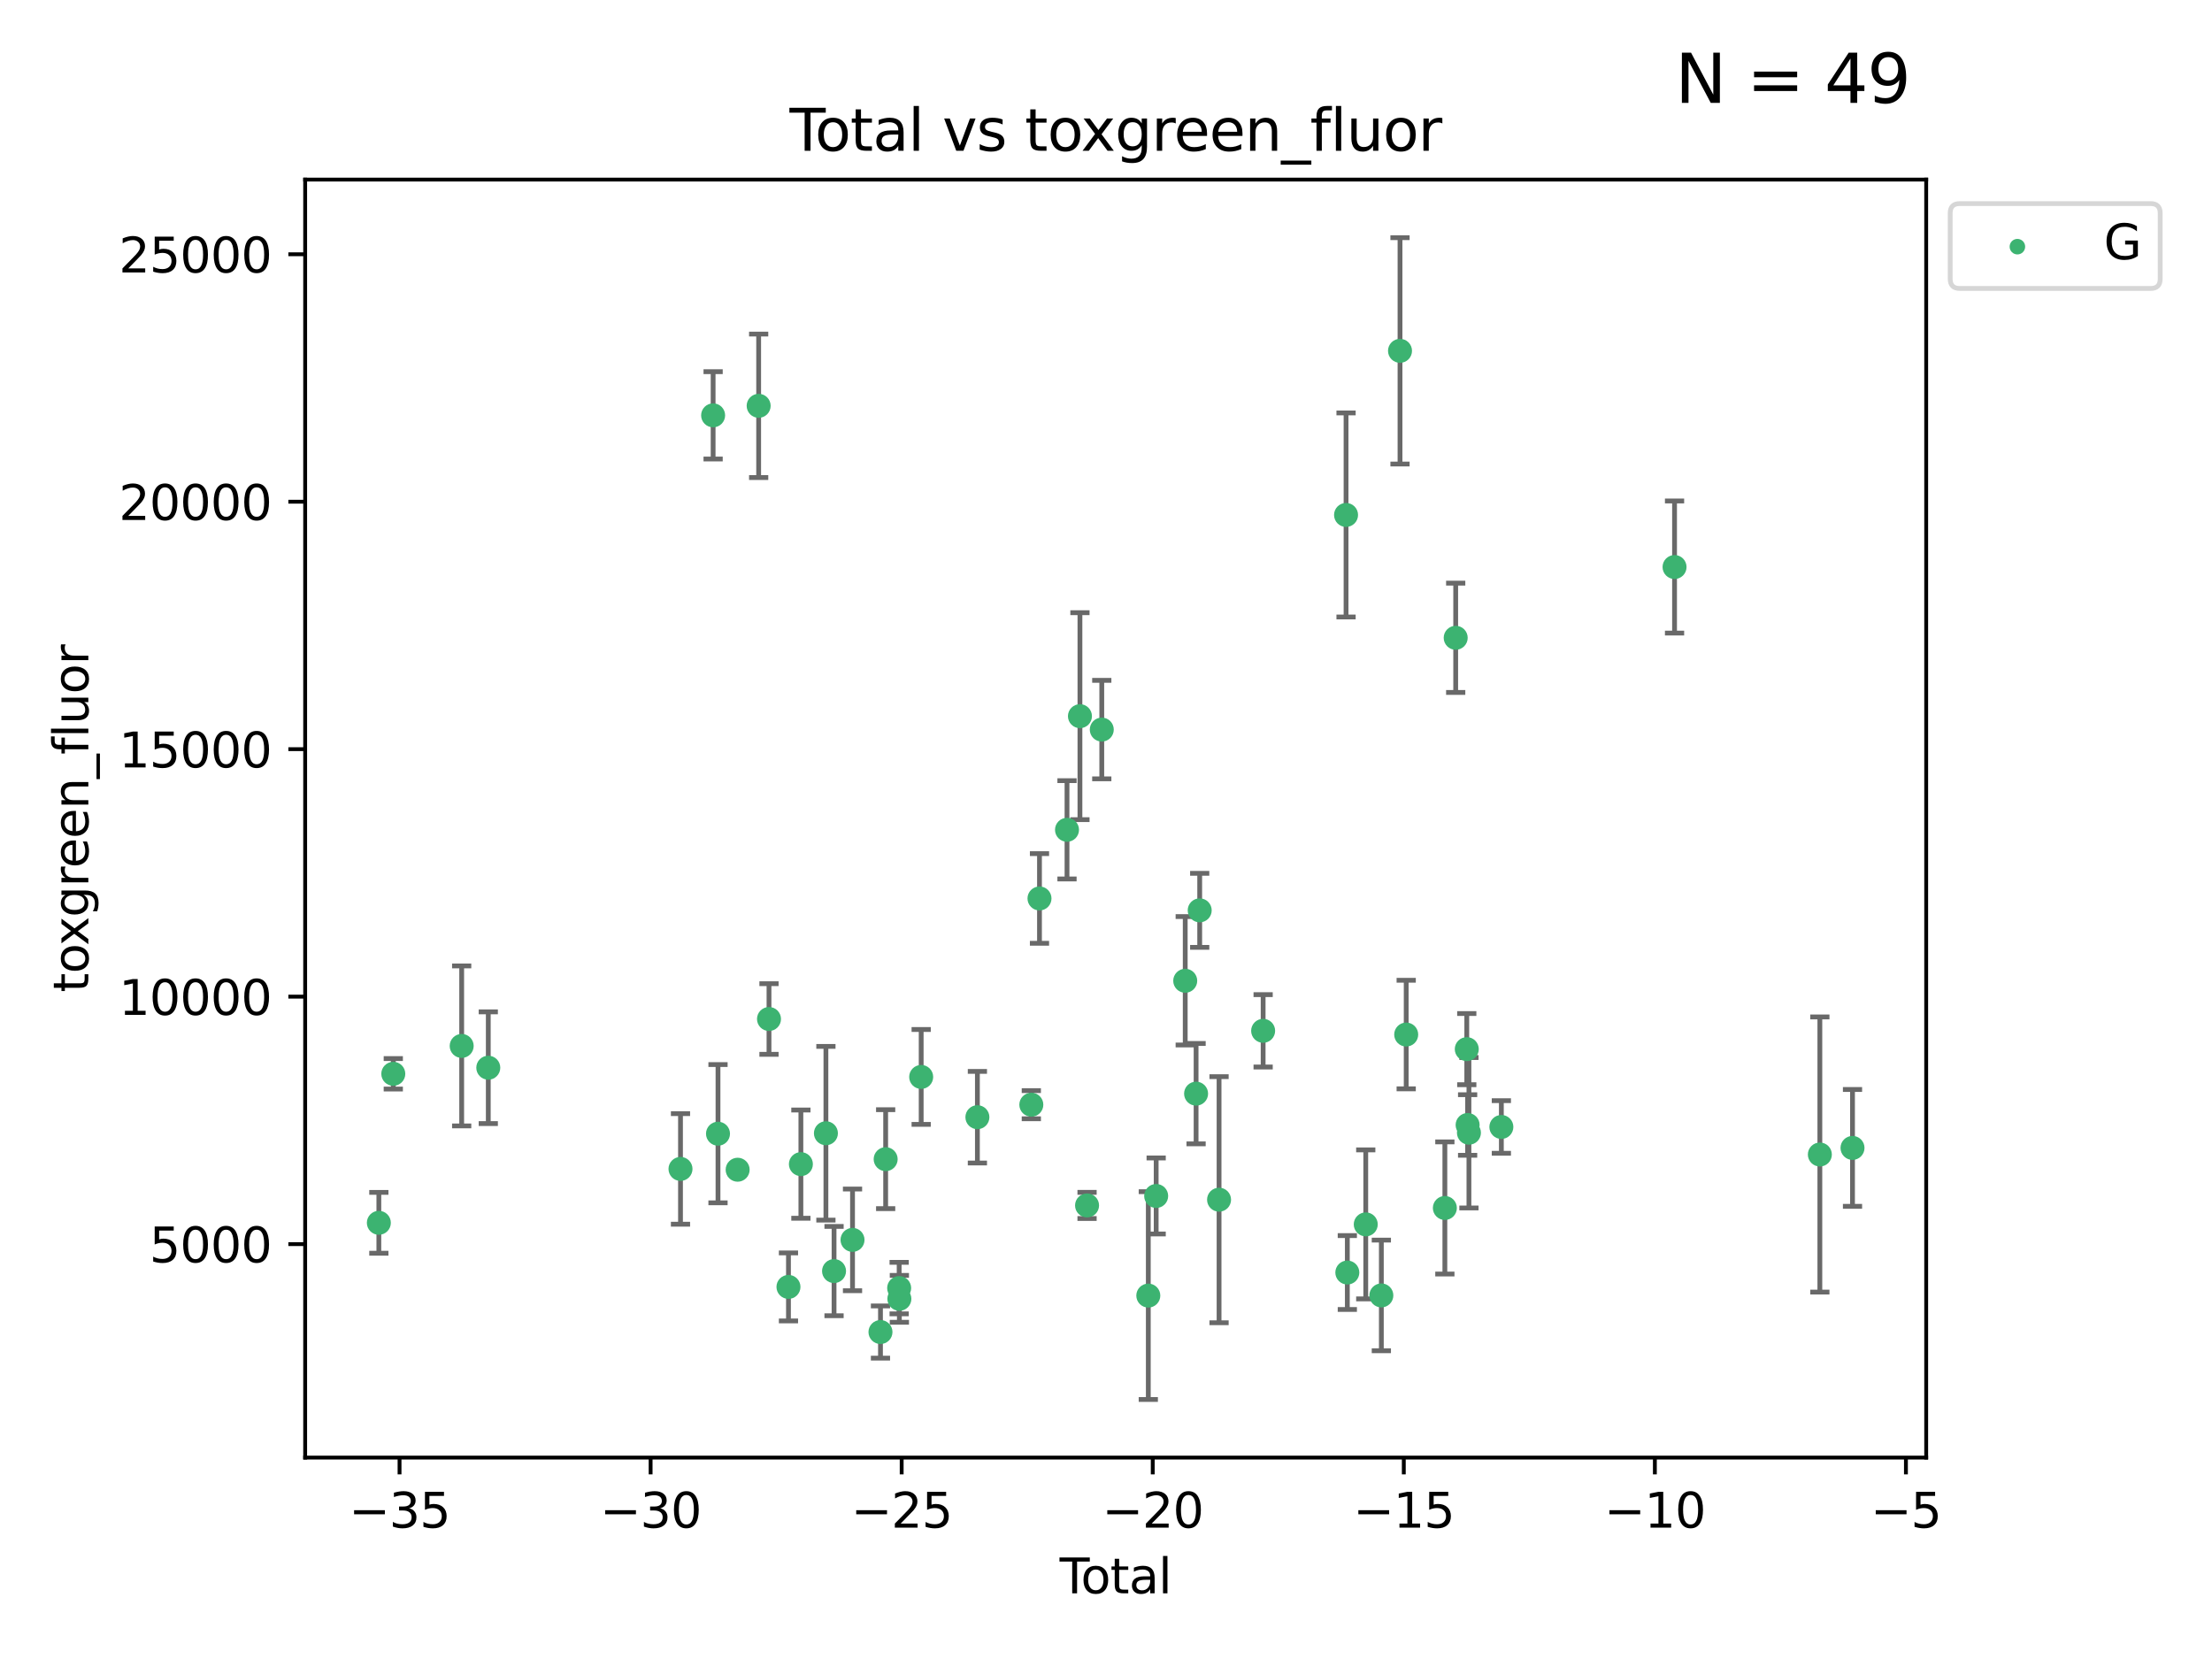 <?xml version="1.0" encoding="utf-8" standalone="no"?>
<!DOCTYPE svg PUBLIC "-//W3C//DTD SVG 1.1//EN"
  "http://www.w3.org/Graphics/SVG/1.1/DTD/svg11.dtd">
<svg xmlns:xlink="http://www.w3.org/1999/xlink" width="460.8pt" height="345.6pt" viewBox="0 0 460.8 345.6" xmlns="http://www.w3.org/2000/svg" version="1.1">
 <defs>
  <style type="text/css">*{stroke-linejoin: round; stroke-linecap: butt}</style>
 </defs>
 <g id="figure_1">
  <g id="patch_1">
   <path d="M 0 345.6 
L 460.8 345.6 
L 460.8 0 
L 0 0 
z
" style="fill: #ffffff"/>
  </g>
  <g id="axes_1">
   <g id="patch_2">
    <path d="M 63.571 303.64 
L 401.26 303.64 
L 401.26 37.411 
L 63.571 37.411 
z
" style="fill: #ffffff"/>
   </g>
   <g id="PathCollection_1">
    <defs>
     <path id="m9f8a3be3c3" d="M 0 1.118 
C 0.297 1.118 0.581 1 0.791 0.791 
C 1 0.581 1.118 0.297 1.118 0 
C 1.118 -0.297 1 -0.581 0.791 -0.791 
C 0.581 -1 0.297 -1.118 0 -1.118 
C -0.297 -1.118 -0.581 -1 -0.791 -0.791 
C -1 -0.581 -1.118 -0.297 -1.118 0 
C -1.118 0.297 -1 0.581 -0.791 0.791 
C -0.581 1 -0.297 1.118 0 1.118 
z
" style="stroke: #3cb371"/>
    </defs>
    <g clip-path="url(#pd5a076ac5e)">
     <use xlink:href="#m9f8a3be3c3" x="78.921" y="254.733" style="fill: #3cb371; stroke: #3cb371"/>
     <use xlink:href="#m9f8a3be3c3" x="81.93" y="223.696" style="fill: #3cb371; stroke: #3cb371"/>
     <use xlink:href="#m9f8a3be3c3" x="96.177" y="217.887" style="fill: #3cb371; stroke: #3cb371"/>
     <use xlink:href="#m9f8a3be3c3" x="101.719" y="222.424" style="fill: #3cb371; stroke: #3cb371"/>
     <use xlink:href="#m9f8a3be3c3" x="141.76" y="243.507" style="fill: #3cb371; stroke: #3cb371"/>
     <use xlink:href="#m9f8a3be3c3" x="148.556" y="86.524" style="fill: #3cb371; stroke: #3cb371"/>
     <use xlink:href="#m9f8a3be3c3" x="149.573" y="236.172" style="fill: #3cb371; stroke: #3cb371"/>
     <use xlink:href="#m9f8a3be3c3" x="153.665" y="243.675" style="fill: #3cb371; stroke: #3cb371"/>
     <use xlink:href="#m9f8a3be3c3" x="158.042" y="84.539" style="fill: #3cb371; stroke: #3cb371"/>
     <use xlink:href="#m9f8a3be3c3" x="160.196" y="212.277" style="fill: #3cb371; stroke: #3cb371"/>
     <use xlink:href="#m9f8a3be3c3" x="164.252" y="268.086" style="fill: #3cb371; stroke: #3cb371"/>
     <use xlink:href="#m9f8a3be3c3" x="166.84" y="242.509" style="fill: #3cb371; stroke: #3cb371"/>
     <use xlink:href="#m9f8a3be3c3" x="172.053" y="236.076" style="fill: #3cb371; stroke: #3cb371"/>
     <use xlink:href="#m9f8a3be3c3" x="173.747" y="264.787" style="fill: #3cb371; stroke: #3cb371"/>
     <use xlink:href="#m9f8a3be3c3" x="177.596" y="258.29" style="fill: #3cb371; stroke: #3cb371"/>
     <use xlink:href="#m9f8a3be3c3" x="183.419" y="277.486" style="fill: #3cb371; stroke: #3cb371"/>
     <use xlink:href="#m9f8a3be3c3" x="184.499" y="241.474" style="fill: #3cb371; stroke: #3cb371"/>
     <use xlink:href="#m9f8a3be3c3" x="187.311" y="268.329" style="fill: #3cb371; stroke: #3cb371"/>
     <use xlink:href="#m9f8a3be3c3" x="187.355" y="270.569" style="fill: #3cb371; stroke: #3cb371"/>
     <use xlink:href="#m9f8a3be3c3" x="191.898" y="224.345" style="fill: #3cb371; stroke: #3cb371"/>
     <use xlink:href="#m9f8a3be3c3" x="203.61" y="232.732" style="fill: #3cb371; stroke: #3cb371"/>
     <use xlink:href="#m9f8a3be3c3" x="214.844" y="230.131" style="fill: #3cb371; stroke: #3cb371"/>
     <use xlink:href="#m9f8a3be3c3" x="216.545" y="187.165" style="fill: #3cb371; stroke: #3cb371"/>
     <use xlink:href="#m9f8a3be3c3" x="222.277" y="172.863" style="fill: #3cb371; stroke: #3cb371"/>
     <use xlink:href="#m9f8a3be3c3" x="224.972" y="149.192" style="fill: #3cb371; stroke: #3cb371"/>
     <use xlink:href="#m9f8a3be3c3" x="226.453" y="251.112" style="fill: #3cb371; stroke: #3cb371"/>
     <use xlink:href="#m9f8a3be3c3" x="229.52" y="151.986" style="fill: #3cb371; stroke: #3cb371"/>
     <use xlink:href="#m9f8a3be3c3" x="239.213" y="269.895" style="fill: #3cb371; stroke: #3cb371"/>
     <use xlink:href="#m9f8a3be3c3" x="240.851" y="249.143" style="fill: #3cb371; stroke: #3cb371"/>
     <use xlink:href="#m9f8a3be3c3" x="246.904" y="204.313" style="fill: #3cb371; stroke: #3cb371"/>
     <use xlink:href="#m9f8a3be3c3" x="249.167" y="227.828" style="fill: #3cb371; stroke: #3cb371"/>
     <use xlink:href="#m9f8a3be3c3" x="249.92" y="189.643" style="fill: #3cb371; stroke: #3cb371"/>
     <use xlink:href="#m9f8a3be3c3" x="253.952" y="249.917" style="fill: #3cb371; stroke: #3cb371"/>
     <use xlink:href="#m9f8a3be3c3" x="263.134" y="214.737" style="fill: #3cb371; stroke: #3cb371"/>
     <use xlink:href="#m9f8a3be3c3" x="280.407" y="107.273" style="fill: #3cb371; stroke: #3cb371"/>
     <use xlink:href="#m9f8a3be3c3" x="280.673" y="265.092" style="fill: #3cb371; stroke: #3cb371"/>
     <use xlink:href="#m9f8a3be3c3" x="284.511" y="255.061" style="fill: #3cb371; stroke: #3cb371"/>
     <use xlink:href="#m9f8a3be3c3" x="287.76" y="269.859" style="fill: #3cb371; stroke: #3cb371"/>
     <use xlink:href="#m9f8a3be3c3" x="291.648" y="73.086" style="fill: #3cb371; stroke: #3cb371"/>
     <use xlink:href="#m9f8a3be3c3" x="292.937" y="215.514" style="fill: #3cb371; stroke: #3cb371"/>
     <use xlink:href="#m9f8a3be3c3" x="300.991" y="251.643" style="fill: #3cb371; stroke: #3cb371"/>
     <use xlink:href="#m9f8a3be3c3" x="303.248" y="132.865" style="fill: #3cb371; stroke: #3cb371"/>
     <use xlink:href="#m9f8a3be3c3" x="305.556" y="218.551" style="fill: #3cb371; stroke: #3cb371"/>
     <use xlink:href="#m9f8a3be3c3" x="305.733" y="234.353" style="fill: #3cb371; stroke: #3cb371"/>
     <use xlink:href="#m9f8a3be3c3" x="306.006" y="235.969" style="fill: #3cb371; stroke: #3cb371"/>
     <use xlink:href="#m9f8a3be3c3" x="312.761" y="234.766" style="fill: #3cb371; stroke: #3cb371"/>
     <use xlink:href="#m9f8a3be3c3" x="348.839" y="118.122" style="fill: #3cb371; stroke: #3cb371"/>
     <use xlink:href="#m9f8a3be3c3" x="379.109" y="240.505" style="fill: #3cb371; stroke: #3cb371"/>
     <use xlink:href="#m9f8a3be3c3" x="385.911" y="239.131" style="fill: #3cb371; stroke: #3cb371"/>
    </g>
   </g>
   <g id="matplotlib.axis_1">
    <g id="xtick_1">
     <g id="line2d_1">
      <defs>
       <path id="m8ee42d75a8" d="M 0 0 
L 0 3.5 
" style="stroke: #000000; stroke-width: 0.8"/>
      </defs>
      <g>
       <use xlink:href="#m8ee42d75a8" x="83.232" y="303.64" style="stroke: #000000; stroke-width: 0.8"/>
      </g>
     </g>
     <g id="text_1">
      <!-- −35 -->
      <g transform="translate(72.68 318.238)scale(0.1 -0.1)">
       <defs>
        <path id="DejaVuSans-2212" d="M 678 2272 
L 4684 2272 
L 4684 1741 
L 678 1741 
L 678 2272 
z
" transform="scale(0.016)"/>
        <path id="DejaVuSans-33" d="M 2597 2516 
Q 3050 2419 3304 2112 
Q 3559 1806 3559 1356 
Q 3559 666 3084 287 
Q 2609 -91 1734 -91 
Q 1441 -91 1130 -33 
Q 819 25 488 141 
L 488 750 
Q 750 597 1062 519 
Q 1375 441 1716 441 
Q 2309 441 2620 675 
Q 2931 909 2931 1356 
Q 2931 1769 2642 2001 
Q 2353 2234 1838 2234 
L 1294 2234 
L 1294 2753 
L 1863 2753 
Q 2328 2753 2575 2939 
Q 2822 3125 2822 3475 
Q 2822 3834 2567 4026 
Q 2313 4219 1838 4219 
Q 1578 4219 1281 4162 
Q 984 4106 628 3988 
L 628 4550 
Q 988 4650 1302 4700 
Q 1616 4750 1894 4750 
Q 2613 4750 3031 4423 
Q 3450 4097 3450 3541 
Q 3450 3153 3228 2886 
Q 3006 2619 2597 2516 
z
" transform="scale(0.016)"/>
        <path id="DejaVuSans-35" d="M 691 4666 
L 3169 4666 
L 3169 4134 
L 1269 4134 
L 1269 2991 
Q 1406 3038 1543 3061 
Q 1681 3084 1819 3084 
Q 2600 3084 3056 2656 
Q 3513 2228 3513 1497 
Q 3513 744 3044 326 
Q 2575 -91 1722 -91 
Q 1428 -91 1123 -41 
Q 819 9 494 109 
L 494 744 
Q 775 591 1075 516 
Q 1375 441 1709 441 
Q 2250 441 2565 725 
Q 2881 1009 2881 1497 
Q 2881 1984 2565 2268 
Q 2250 2553 1709 2553 
Q 1456 2553 1204 2497 
Q 953 2441 691 2322 
L 691 4666 
z
" transform="scale(0.016)"/>
       </defs>
       <use xlink:href="#DejaVuSans-2212"/>
       <use xlink:href="#DejaVuSans-33" x="83.789"/>
       <use xlink:href="#DejaVuSans-35" x="147.412"/>
      </g>
     </g>
    </g>
    <g id="xtick_2">
     <g id="line2d_2">
      <g>
       <use xlink:href="#m8ee42d75a8" x="135.534" y="303.64" style="stroke: #000000; stroke-width: 0.8"/>
      </g>
     </g>
     <g id="text_2">
      <!-- −30 -->
      <g transform="translate(124.981 318.238)scale(0.1 -0.1)">
       <defs>
        <path id="DejaVuSans-30" d="M 2034 4250 
Q 1547 4250 1301 3770 
Q 1056 3291 1056 2328 
Q 1056 1369 1301 889 
Q 1547 409 2034 409 
Q 2525 409 2770 889 
Q 3016 1369 3016 2328 
Q 3016 3291 2770 3770 
Q 2525 4250 2034 4250 
z
M 2034 4750 
Q 2819 4750 3233 4129 
Q 3647 3509 3647 2328 
Q 3647 1150 3233 529 
Q 2819 -91 2034 -91 
Q 1250 -91 836 529 
Q 422 1150 422 2328 
Q 422 3509 836 4129 
Q 1250 4750 2034 4750 
z
" transform="scale(0.016)"/>
       </defs>
       <use xlink:href="#DejaVuSans-2212"/>
       <use xlink:href="#DejaVuSans-33" x="83.789"/>
       <use xlink:href="#DejaVuSans-30" x="147.412"/>
      </g>
     </g>
    </g>
    <g id="xtick_3">
     <g id="line2d_3">
      <g>
       <use xlink:href="#m8ee42d75a8" x="187.835" y="303.64" style="stroke: #000000; stroke-width: 0.8"/>
      </g>
     </g>
     <g id="text_3">
      <!-- −25 -->
      <g transform="translate(177.283 318.238)scale(0.1 -0.1)">
       <defs>
        <path id="DejaVuSans-32" d="M 1228 531 
L 3431 531 
L 3431 0 
L 469 0 
L 469 531 
Q 828 903 1448 1529 
Q 2069 2156 2228 2338 
Q 2531 2678 2651 2914 
Q 2772 3150 2772 3378 
Q 2772 3750 2511 3984 
Q 2250 4219 1831 4219 
Q 1534 4219 1204 4116 
Q 875 4013 500 3803 
L 500 4441 
Q 881 4594 1212 4672 
Q 1544 4750 1819 4750 
Q 2544 4750 2975 4387 
Q 3406 4025 3406 3419 
Q 3406 3131 3298 2873 
Q 3191 2616 2906 2266 
Q 2828 2175 2409 1742 
Q 1991 1309 1228 531 
z
" transform="scale(0.016)"/>
       </defs>
       <use xlink:href="#DejaVuSans-2212"/>
       <use xlink:href="#DejaVuSans-32" x="83.789"/>
       <use xlink:href="#DejaVuSans-35" x="147.412"/>
      </g>
     </g>
    </g>
    <g id="xtick_4">
     <g id="line2d_4">
      <g>
       <use xlink:href="#m8ee42d75a8" x="240.136" y="303.64" style="stroke: #000000; stroke-width: 0.8"/>
      </g>
     </g>
     <g id="text_4">
      <!-- −20 -->
      <g transform="translate(229.584 318.238)scale(0.1 -0.1)">
       <use xlink:href="#DejaVuSans-2212"/>
       <use xlink:href="#DejaVuSans-32" x="83.789"/>
       <use xlink:href="#DejaVuSans-30" x="147.412"/>
      </g>
     </g>
    </g>
    <g id="xtick_5">
     <g id="line2d_5">
      <g>
       <use xlink:href="#m8ee42d75a8" x="292.437" y="303.64" style="stroke: #000000; stroke-width: 0.8"/>
      </g>
     </g>
     <g id="text_5">
      <!-- −15 -->
      <g transform="translate(281.885 318.238)scale(0.1 -0.1)">
       <defs>
        <path id="DejaVuSans-31" d="M 794 531 
L 1825 531 
L 1825 4091 
L 703 3866 
L 703 4441 
L 1819 4666 
L 2450 4666 
L 2450 531 
L 3481 531 
L 3481 0 
L 794 0 
L 794 531 
z
" transform="scale(0.016)"/>
       </defs>
       <use xlink:href="#DejaVuSans-2212"/>
       <use xlink:href="#DejaVuSans-31" x="83.789"/>
       <use xlink:href="#DejaVuSans-35" x="147.412"/>
      </g>
     </g>
    </g>
    <g id="xtick_6">
     <g id="line2d_6">
      <g>
       <use xlink:href="#m8ee42d75a8" x="344.739" y="303.64" style="stroke: #000000; stroke-width: 0.8"/>
      </g>
     </g>
     <g id="text_6">
      <!-- −10 -->
      <g transform="translate(334.186 318.238)scale(0.1 -0.1)">
       <use xlink:href="#DejaVuSans-2212"/>
       <use xlink:href="#DejaVuSans-31" x="83.789"/>
       <use xlink:href="#DejaVuSans-30" x="147.412"/>
      </g>
     </g>
    </g>
    <g id="xtick_7">
     <g id="line2d_7">
      <g>
       <use xlink:href="#m8ee42d75a8" x="397.04" y="303.64" style="stroke: #000000; stroke-width: 0.8"/>
      </g>
     </g>
     <g id="text_7">
      <!-- −5 -->
      <g transform="translate(389.669 318.238)scale(0.1 -0.1)">
       <use xlink:href="#DejaVuSans-2212"/>
       <use xlink:href="#DejaVuSans-35" x="83.789"/>
      </g>
     </g>
    </g>
    <g id="text_8">
     <!-- Total -->
     <g transform="translate(220.739 331.917)scale(0.1 -0.1)">
      <defs>
       <path id="DejaVuSans-54" d="M -19 4666 
L 3928 4666 
L 3928 4134 
L 2272 4134 
L 2272 0 
L 1638 0 
L 1638 4134 
L -19 4134 
L -19 4666 
z
" transform="scale(0.016)"/>
       <path id="DejaVuSans-6f" d="M 1959 3097 
Q 1497 3097 1228 2736 
Q 959 2375 959 1747 
Q 959 1119 1226 758 
Q 1494 397 1959 397 
Q 2419 397 2687 759 
Q 2956 1122 2956 1747 
Q 2956 2369 2687 2733 
Q 2419 3097 1959 3097 
z
M 1959 3584 
Q 2709 3584 3137 3096 
Q 3566 2609 3566 1747 
Q 3566 888 3137 398 
Q 2709 -91 1959 -91 
Q 1206 -91 779 398 
Q 353 888 353 1747 
Q 353 2609 779 3096 
Q 1206 3584 1959 3584 
z
" transform="scale(0.016)"/>
       <path id="DejaVuSans-74" d="M 1172 4494 
L 1172 3500 
L 2356 3500 
L 2356 3053 
L 1172 3053 
L 1172 1153 
Q 1172 725 1289 603 
Q 1406 481 1766 481 
L 2356 481 
L 2356 0 
L 1766 0 
Q 1100 0 847 248 
Q 594 497 594 1153 
L 594 3053 
L 172 3053 
L 172 3500 
L 594 3500 
L 594 4494 
L 1172 4494 
z
" transform="scale(0.016)"/>
       <path id="DejaVuSans-61" d="M 2194 1759 
Q 1497 1759 1228 1600 
Q 959 1441 959 1056 
Q 959 750 1161 570 
Q 1363 391 1709 391 
Q 2188 391 2477 730 
Q 2766 1069 2766 1631 
L 2766 1759 
L 2194 1759 
z
M 3341 1997 
L 3341 0 
L 2766 0 
L 2766 531 
Q 2569 213 2275 61 
Q 1981 -91 1556 -91 
Q 1019 -91 701 211 
Q 384 513 384 1019 
Q 384 1609 779 1909 
Q 1175 2209 1959 2209 
L 2766 2209 
L 2766 2266 
Q 2766 2663 2505 2880 
Q 2244 3097 1772 3097 
Q 1472 3097 1187 3025 
Q 903 2953 641 2809 
L 641 3341 
Q 956 3463 1253 3523 
Q 1550 3584 1831 3584 
Q 2591 3584 2966 3190 
Q 3341 2797 3341 1997 
z
" transform="scale(0.016)"/>
       <path id="DejaVuSans-6c" d="M 603 4863 
L 1178 4863 
L 1178 0 
L 603 0 
L 603 4863 
z
" transform="scale(0.016)"/>
      </defs>
      <use xlink:href="#DejaVuSans-54"/>
      <use xlink:href="#DejaVuSans-6f" x="44.084"/>
      <use xlink:href="#DejaVuSans-74" x="105.266"/>
      <use xlink:href="#DejaVuSans-61" x="144.475"/>
      <use xlink:href="#DejaVuSans-6c" x="205.754"/>
     </g>
    </g>
   </g>
   <g id="matplotlib.axis_2">
    <g id="ytick_1">
     <g id="line2d_8">
      <defs>
       <path id="m86ca6be199" d="M 0 0 
L -3.5 0 
" style="stroke: #000000; stroke-width: 0.8"/>
      </defs>
      <g>
       <use xlink:href="#m86ca6be199" x="63.571" y="259.169" style="stroke: #000000; stroke-width: 0.8"/>
      </g>
     </g>
     <g id="text_9">
      <!-- 5000 -->
      <g transform="translate(31.121 262.968)scale(0.1 -0.1)">
       <use xlink:href="#DejaVuSans-35"/>
       <use xlink:href="#DejaVuSans-30" x="63.623"/>
       <use xlink:href="#DejaVuSans-30" x="127.246"/>
       <use xlink:href="#DejaVuSans-30" x="190.869"/>
      </g>
     </g>
    </g>
    <g id="ytick_2">
     <g id="line2d_9">
      <g>
       <use xlink:href="#m86ca6be199" x="63.571" y="207.618" style="stroke: #000000; stroke-width: 0.8"/>
      </g>
     </g>
     <g id="text_10">
      <!-- 10000 -->
      <g transform="translate(24.759 211.417)scale(0.1 -0.1)">
       <use xlink:href="#DejaVuSans-31"/>
       <use xlink:href="#DejaVuSans-30" x="63.623"/>
       <use xlink:href="#DejaVuSans-30" x="127.246"/>
       <use xlink:href="#DejaVuSans-30" x="190.869"/>
       <use xlink:href="#DejaVuSans-30" x="254.492"/>
      </g>
     </g>
    </g>
    <g id="ytick_3">
     <g id="line2d_10">
      <g>
       <use xlink:href="#m86ca6be199" x="63.571" y="156.067" style="stroke: #000000; stroke-width: 0.8"/>
      </g>
     </g>
     <g id="text_11">
      <!-- 15000 -->
      <g transform="translate(24.759 159.866)scale(0.1 -0.1)">
       <use xlink:href="#DejaVuSans-31"/>
       <use xlink:href="#DejaVuSans-35" x="63.623"/>
       <use xlink:href="#DejaVuSans-30" x="127.246"/>
       <use xlink:href="#DejaVuSans-30" x="190.869"/>
       <use xlink:href="#DejaVuSans-30" x="254.492"/>
      </g>
     </g>
    </g>
    <g id="ytick_4">
     <g id="line2d_11">
      <g>
       <use xlink:href="#m86ca6be199" x="63.571" y="104.516" style="stroke: #000000; stroke-width: 0.8"/>
      </g>
     </g>
     <g id="text_12">
      <!-- 20000 -->
      <g transform="translate(24.759 108.315)scale(0.1 -0.1)">
       <use xlink:href="#DejaVuSans-32"/>
       <use xlink:href="#DejaVuSans-30" x="63.623"/>
       <use xlink:href="#DejaVuSans-30" x="127.246"/>
       <use xlink:href="#DejaVuSans-30" x="190.869"/>
       <use xlink:href="#DejaVuSans-30" x="254.492"/>
      </g>
     </g>
    </g>
    <g id="ytick_5">
     <g id="line2d_12">
      <g>
       <use xlink:href="#m86ca6be199" x="63.571" y="52.965" style="stroke: #000000; stroke-width: 0.8"/>
      </g>
     </g>
     <g id="text_13">
      <!-- 25000 -->
      <g transform="translate(24.759 56.764)scale(0.1 -0.1)">
       <use xlink:href="#DejaVuSans-32"/>
       <use xlink:href="#DejaVuSans-35" x="63.623"/>
       <use xlink:href="#DejaVuSans-30" x="127.246"/>
       <use xlink:href="#DejaVuSans-30" x="190.869"/>
       <use xlink:href="#DejaVuSans-30" x="254.492"/>
      </g>
     </g>
    </g>
    <g id="text_14">
     <!-- toxgreen_fluor -->
     <g transform="translate(18.401 206.72)rotate(-90)scale(0.1 -0.1)">
      <defs>
       <path id="DejaVuSans-78" d="M 3513 3500 
L 2247 1797 
L 3578 0 
L 2900 0 
L 1881 1375 
L 863 0 
L 184 0 
L 1544 1831 
L 300 3500 
L 978 3500 
L 1906 2253 
L 2834 3500 
L 3513 3500 
z
" transform="scale(0.016)"/>
       <path id="DejaVuSans-67" d="M 2906 1791 
Q 2906 2416 2648 2759 
Q 2391 3103 1925 3103 
Q 1463 3103 1205 2759 
Q 947 2416 947 1791 
Q 947 1169 1205 825 
Q 1463 481 1925 481 
Q 2391 481 2648 825 
Q 2906 1169 2906 1791 
z
M 3481 434 
Q 3481 -459 3084 -895 
Q 2688 -1331 1869 -1331 
Q 1566 -1331 1297 -1286 
Q 1028 -1241 775 -1147 
L 775 -588 
Q 1028 -725 1275 -790 
Q 1522 -856 1778 -856 
Q 2344 -856 2625 -561 
Q 2906 -266 2906 331 
L 2906 616 
Q 2728 306 2450 153 
Q 2172 0 1784 0 
Q 1141 0 747 490 
Q 353 981 353 1791 
Q 353 2603 747 3093 
Q 1141 3584 1784 3584 
Q 2172 3584 2450 3431 
Q 2728 3278 2906 2969 
L 2906 3500 
L 3481 3500 
L 3481 434 
z
" transform="scale(0.016)"/>
       <path id="DejaVuSans-72" d="M 2631 2963 
Q 2534 3019 2420 3045 
Q 2306 3072 2169 3072 
Q 1681 3072 1420 2755 
Q 1159 2438 1159 1844 
L 1159 0 
L 581 0 
L 581 3500 
L 1159 3500 
L 1159 2956 
Q 1341 3275 1631 3429 
Q 1922 3584 2338 3584 
Q 2397 3584 2469 3576 
Q 2541 3569 2628 3553 
L 2631 2963 
z
" transform="scale(0.016)"/>
       <path id="DejaVuSans-65" d="M 3597 1894 
L 3597 1613 
L 953 1613 
Q 991 1019 1311 708 
Q 1631 397 2203 397 
Q 2534 397 2845 478 
Q 3156 559 3463 722 
L 3463 178 
Q 3153 47 2828 -22 
Q 2503 -91 2169 -91 
Q 1331 -91 842 396 
Q 353 884 353 1716 
Q 353 2575 817 3079 
Q 1281 3584 2069 3584 
Q 2775 3584 3186 3129 
Q 3597 2675 3597 1894 
z
M 3022 2063 
Q 3016 2534 2758 2815 
Q 2500 3097 2075 3097 
Q 1594 3097 1305 2825 
Q 1016 2553 972 2059 
L 3022 2063 
z
" transform="scale(0.016)"/>
       <path id="DejaVuSans-6e" d="M 3513 2113 
L 3513 0 
L 2938 0 
L 2938 2094 
Q 2938 2591 2744 2837 
Q 2550 3084 2163 3084 
Q 1697 3084 1428 2787 
Q 1159 2491 1159 1978 
L 1159 0 
L 581 0 
L 581 3500 
L 1159 3500 
L 1159 2956 
Q 1366 3272 1645 3428 
Q 1925 3584 2291 3584 
Q 2894 3584 3203 3211 
Q 3513 2838 3513 2113 
z
" transform="scale(0.016)"/>
       <path id="DejaVuSans-5f" d="M 3263 -1063 
L 3263 -1509 
L -63 -1509 
L -63 -1063 
L 3263 -1063 
z
" transform="scale(0.016)"/>
       <path id="DejaVuSans-66" d="M 2375 4863 
L 2375 4384 
L 1825 4384 
Q 1516 4384 1395 4259 
Q 1275 4134 1275 3809 
L 1275 3500 
L 2222 3500 
L 2222 3053 
L 1275 3053 
L 1275 0 
L 697 0 
L 697 3053 
L 147 3053 
L 147 3500 
L 697 3500 
L 697 3744 
Q 697 4328 969 4595 
Q 1241 4863 1831 4863 
L 2375 4863 
z
" transform="scale(0.016)"/>
       <path id="DejaVuSans-75" d="M 544 1381 
L 544 3500 
L 1119 3500 
L 1119 1403 
Q 1119 906 1312 657 
Q 1506 409 1894 409 
Q 2359 409 2629 706 
Q 2900 1003 2900 1516 
L 2900 3500 
L 3475 3500 
L 3475 0 
L 2900 0 
L 2900 538 
Q 2691 219 2414 64 
Q 2138 -91 1772 -91 
Q 1169 -91 856 284 
Q 544 659 544 1381 
z
M 1991 3584 
L 1991 3584 
z
" transform="scale(0.016)"/>
      </defs>
      <use xlink:href="#DejaVuSans-74"/>
      <use xlink:href="#DejaVuSans-6f" x="39.209"/>
      <use xlink:href="#DejaVuSans-78" x="97.266"/>
      <use xlink:href="#DejaVuSans-67" x="156.445"/>
      <use xlink:href="#DejaVuSans-72" x="219.922"/>
      <use xlink:href="#DejaVuSans-65" x="258.785"/>
      <use xlink:href="#DejaVuSans-65" x="320.309"/>
      <use xlink:href="#DejaVuSans-6e" x="381.832"/>
      <use xlink:href="#DejaVuSans-5f" x="445.211"/>
      <use xlink:href="#DejaVuSans-66" x="495.211"/>
      <use xlink:href="#DejaVuSans-6c" x="530.416"/>
      <use xlink:href="#DejaVuSans-75" x="558.199"/>
      <use xlink:href="#DejaVuSans-6f" x="621.578"/>
      <use xlink:href="#DejaVuSans-72" x="682.76"/>
     </g>
    </g>
   </g>
   <g id="LineCollection_1">
    <path d="M 78.921 261.072 
L 78.921 248.394 
" clip-path="url(#pd5a076ac5e)" style="fill: none; stroke: #696969"/>
    <path d="M 81.93 226.871 
L 81.93 220.52 
" clip-path="url(#pd5a076ac5e)" style="fill: none; stroke: #696969"/>
    <path d="M 96.177 234.549 
L 96.177 201.225 
" clip-path="url(#pd5a076ac5e)" style="fill: none; stroke: #696969"/>
    <path d="M 101.719 234.061 
L 101.719 210.788 
" clip-path="url(#pd5a076ac5e)" style="fill: none; stroke: #696969"/>
    <path d="M 141.76 255.023 
L 141.76 231.991 
" clip-path="url(#pd5a076ac5e)" style="fill: none; stroke: #696969"/>
    <path d="M 148.556 95.62 
L 148.556 77.428 
" clip-path="url(#pd5a076ac5e)" style="fill: none; stroke: #696969"/>
    <path d="M 149.573 250.573 
L 149.573 221.771 
" clip-path="url(#pd5a076ac5e)" style="fill: none; stroke: #696969"/>
    <path d="M 153.665 244.551 
L 153.665 242.799 
" clip-path="url(#pd5a076ac5e)" style="fill: none; stroke: #696969"/>
    <path d="M 158.042 99.483 
L 158.042 69.595 
" clip-path="url(#pd5a076ac5e)" style="fill: none; stroke: #696969"/>
    <path d="M 160.196 219.636 
L 160.196 204.917 
" clip-path="url(#pd5a076ac5e)" style="fill: none; stroke: #696969"/>
    <path d="M 164.252 275.172 
L 164.252 260.999 
" clip-path="url(#pd5a076ac5e)" style="fill: none; stroke: #696969"/>
    <path d="M 166.84 253.783 
L 166.84 231.235 
" clip-path="url(#pd5a076ac5e)" style="fill: none; stroke: #696969"/>
    <path d="M 172.053 254.174 
L 172.053 217.979 
" clip-path="url(#pd5a076ac5e)" style="fill: none; stroke: #696969"/>
    <path d="M 173.747 274.089 
L 173.747 255.485 
" clip-path="url(#pd5a076ac5e)" style="fill: none; stroke: #696969"/>
    <path d="M 177.596 268.883 
L 177.596 247.697 
" clip-path="url(#pd5a076ac5e)" style="fill: none; stroke: #696969"/>
    <path d="M 183.419 282.923 
L 183.419 272.048 
" clip-path="url(#pd5a076ac5e)" style="fill: none; stroke: #696969"/>
    <path d="M 184.499 251.782 
L 184.499 231.166 
" clip-path="url(#pd5a076ac5e)" style="fill: none; stroke: #696969"/>
    <path d="M 187.311 273.693 
L 187.311 262.966 
" clip-path="url(#pd5a076ac5e)" style="fill: none; stroke: #696969"/>
    <path d="M 187.355 275.452 
L 187.355 265.685 
" clip-path="url(#pd5a076ac5e)" style="fill: none; stroke: #696969"/>
    <path d="M 191.898 234.228 
L 191.898 214.461 
" clip-path="url(#pd5a076ac5e)" style="fill: none; stroke: #696969"/>
    <path d="M 203.61 242.275 
L 203.61 223.189 
" clip-path="url(#pd5a076ac5e)" style="fill: none; stroke: #696969"/>
    <path d="M 214.844 233.064 
L 214.844 227.199 
" clip-path="url(#pd5a076ac5e)" style="fill: none; stroke: #696969"/>
    <path d="M 216.545 196.506 
L 216.545 177.823 
" clip-path="url(#pd5a076ac5e)" style="fill: none; stroke: #696969"/>
    <path d="M 222.277 183.103 
L 222.277 162.624 
" clip-path="url(#pd5a076ac5e)" style="fill: none; stroke: #696969"/>
    <path d="M 224.972 170.75 
L 224.972 127.634 
" clip-path="url(#pd5a076ac5e)" style="fill: none; stroke: #696969"/>
    <path d="M 226.453 253.836 
L 226.453 248.388 
" clip-path="url(#pd5a076ac5e)" style="fill: none; stroke: #696969"/>
    <path d="M 229.52 162.243 
L 229.52 141.729 
" clip-path="url(#pd5a076ac5e)" style="fill: none; stroke: #696969"/>
    <path d="M 239.213 291.539 
L 239.213 248.251 
" clip-path="url(#pd5a076ac5e)" style="fill: none; stroke: #696969"/>
    <path d="M 240.851 257.06 
L 240.851 241.227 
" clip-path="url(#pd5a076ac5e)" style="fill: none; stroke: #696969"/>
    <path d="M 246.904 217.692 
L 246.904 190.934 
" clip-path="url(#pd5a076ac5e)" style="fill: none; stroke: #696969"/>
    <path d="M 249.167 238.28 
L 249.167 217.376 
" clip-path="url(#pd5a076ac5e)" style="fill: none; stroke: #696969"/>
    <path d="M 249.92 197.354 
L 249.92 181.932 
" clip-path="url(#pd5a076ac5e)" style="fill: none; stroke: #696969"/>
    <path d="M 253.952 275.55 
L 253.952 224.285 
" clip-path="url(#pd5a076ac5e)" style="fill: none; stroke: #696969"/>
    <path d="M 263.134 222.276 
L 263.134 207.199 
" clip-path="url(#pd5a076ac5e)" style="fill: none; stroke: #696969"/>
    <path d="M 280.407 128.527 
L 280.407 86.02 
" clip-path="url(#pd5a076ac5e)" style="fill: none; stroke: #696969"/>
    <path d="M 280.673 272.788 
L 280.673 257.397 
" clip-path="url(#pd5a076ac5e)" style="fill: none; stroke: #696969"/>
    <path d="M 284.511 270.58 
L 284.511 239.542 
" clip-path="url(#pd5a076ac5e)" style="fill: none; stroke: #696969"/>
    <path d="M 287.76 281.381 
L 287.76 258.336 
" clip-path="url(#pd5a076ac5e)" style="fill: none; stroke: #696969"/>
    <path d="M 291.648 96.66 
L 291.648 49.513 
" clip-path="url(#pd5a076ac5e)" style="fill: none; stroke: #696969"/>
    <path d="M 292.937 226.825 
L 292.937 204.204 
" clip-path="url(#pd5a076ac5e)" style="fill: none; stroke: #696969"/>
    <path d="M 300.991 265.405 
L 300.991 237.88 
" clip-path="url(#pd5a076ac5e)" style="fill: none; stroke: #696969"/>
    <path d="M 303.248 144.25 
L 303.248 121.48 
" clip-path="url(#pd5a076ac5e)" style="fill: none; stroke: #696969"/>
    <path d="M 305.556 225.963 
L 305.556 211.139 
" clip-path="url(#pd5a076ac5e)" style="fill: none; stroke: #696969"/>
    <path d="M 305.733 240.663 
L 305.733 228.043 
" clip-path="url(#pd5a076ac5e)" style="fill: none; stroke: #696969"/>
    <path d="M 306.006 251.641 
L 306.006 220.298 
" clip-path="url(#pd5a076ac5e)" style="fill: none; stroke: #696969"/>
    <path d="M 312.761 240.246 
L 312.761 229.286 
" clip-path="url(#pd5a076ac5e)" style="fill: none; stroke: #696969"/>
    <path d="M 348.839 131.881 
L 348.839 104.363 
" clip-path="url(#pd5a076ac5e)" style="fill: none; stroke: #696969"/>
    <path d="M 379.109 269.163 
L 379.109 211.846 
" clip-path="url(#pd5a076ac5e)" style="fill: none; stroke: #696969"/>
    <path d="M 385.911 251.304 
L 385.911 226.958 
" clip-path="url(#pd5a076ac5e)" style="fill: none; stroke: #696969"/>
   </g>
   <g id="line2d_13">
    <defs>
     <path id="me5a7914d18" d="M 2 0 
L -2 -0 
" style="stroke: #696969"/>
    </defs>
    <g clip-path="url(#pd5a076ac5e)">
     <use xlink:href="#me5a7914d18" x="78.921" y="261.072" style="fill: #696969; stroke: #696969"/>
     <use xlink:href="#me5a7914d18" x="81.93" y="226.871" style="fill: #696969; stroke: #696969"/>
     <use xlink:href="#me5a7914d18" x="96.177" y="234.549" style="fill: #696969; stroke: #696969"/>
     <use xlink:href="#me5a7914d18" x="101.719" y="234.061" style="fill: #696969; stroke: #696969"/>
     <use xlink:href="#me5a7914d18" x="141.76" y="255.023" style="fill: #696969; stroke: #696969"/>
     <use xlink:href="#me5a7914d18" x="148.556" y="95.62" style="fill: #696969; stroke: #696969"/>
     <use xlink:href="#me5a7914d18" x="149.573" y="250.573" style="fill: #696969; stroke: #696969"/>
     <use xlink:href="#me5a7914d18" x="153.665" y="244.551" style="fill: #696969; stroke: #696969"/>
     <use xlink:href="#me5a7914d18" x="158.042" y="99.483" style="fill: #696969; stroke: #696969"/>
     <use xlink:href="#me5a7914d18" x="160.196" y="219.636" style="fill: #696969; stroke: #696969"/>
     <use xlink:href="#me5a7914d18" x="164.252" y="275.172" style="fill: #696969; stroke: #696969"/>
     <use xlink:href="#me5a7914d18" x="166.84" y="253.783" style="fill: #696969; stroke: #696969"/>
     <use xlink:href="#me5a7914d18" x="172.053" y="254.174" style="fill: #696969; stroke: #696969"/>
     <use xlink:href="#me5a7914d18" x="173.747" y="274.089" style="fill: #696969; stroke: #696969"/>
     <use xlink:href="#me5a7914d18" x="177.596" y="268.883" style="fill: #696969; stroke: #696969"/>
     <use xlink:href="#me5a7914d18" x="183.419" y="282.923" style="fill: #696969; stroke: #696969"/>
     <use xlink:href="#me5a7914d18" x="184.499" y="251.782" style="fill: #696969; stroke: #696969"/>
     <use xlink:href="#me5a7914d18" x="187.311" y="273.693" style="fill: #696969; stroke: #696969"/>
     <use xlink:href="#me5a7914d18" x="187.355" y="275.452" style="fill: #696969; stroke: #696969"/>
     <use xlink:href="#me5a7914d18" x="191.898" y="234.228" style="fill: #696969; stroke: #696969"/>
     <use xlink:href="#me5a7914d18" x="203.61" y="242.275" style="fill: #696969; stroke: #696969"/>
     <use xlink:href="#me5a7914d18" x="214.844" y="233.064" style="fill: #696969; stroke: #696969"/>
     <use xlink:href="#me5a7914d18" x="216.545" y="196.506" style="fill: #696969; stroke: #696969"/>
     <use xlink:href="#me5a7914d18" x="222.277" y="183.103" style="fill: #696969; stroke: #696969"/>
     <use xlink:href="#me5a7914d18" x="224.972" y="170.75" style="fill: #696969; stroke: #696969"/>
     <use xlink:href="#me5a7914d18" x="226.453" y="253.836" style="fill: #696969; stroke: #696969"/>
     <use xlink:href="#me5a7914d18" x="229.52" y="162.243" style="fill: #696969; stroke: #696969"/>
     <use xlink:href="#me5a7914d18" x="239.213" y="291.539" style="fill: #696969; stroke: #696969"/>
     <use xlink:href="#me5a7914d18" x="240.851" y="257.06" style="fill: #696969; stroke: #696969"/>
     <use xlink:href="#me5a7914d18" x="246.904" y="217.692" style="fill: #696969; stroke: #696969"/>
     <use xlink:href="#me5a7914d18" x="249.167" y="238.28" style="fill: #696969; stroke: #696969"/>
     <use xlink:href="#me5a7914d18" x="249.92" y="197.354" style="fill: #696969; stroke: #696969"/>
     <use xlink:href="#me5a7914d18" x="253.952" y="275.55" style="fill: #696969; stroke: #696969"/>
     <use xlink:href="#me5a7914d18" x="263.134" y="222.276" style="fill: #696969; stroke: #696969"/>
     <use xlink:href="#me5a7914d18" x="280.407" y="128.527" style="fill: #696969; stroke: #696969"/>
     <use xlink:href="#me5a7914d18" x="280.673" y="272.788" style="fill: #696969; stroke: #696969"/>
     <use xlink:href="#me5a7914d18" x="284.511" y="270.58" style="fill: #696969; stroke: #696969"/>
     <use xlink:href="#me5a7914d18" x="287.76" y="281.381" style="fill: #696969; stroke: #696969"/>
     <use xlink:href="#me5a7914d18" x="291.648" y="96.66" style="fill: #696969; stroke: #696969"/>
     <use xlink:href="#me5a7914d18" x="292.937" y="226.825" style="fill: #696969; stroke: #696969"/>
     <use xlink:href="#me5a7914d18" x="300.991" y="265.405" style="fill: #696969; stroke: #696969"/>
     <use xlink:href="#me5a7914d18" x="303.248" y="144.25" style="fill: #696969; stroke: #696969"/>
     <use xlink:href="#me5a7914d18" x="305.556" y="225.963" style="fill: #696969; stroke: #696969"/>
     <use xlink:href="#me5a7914d18" x="305.733" y="240.663" style="fill: #696969; stroke: #696969"/>
     <use xlink:href="#me5a7914d18" x="306.006" y="251.641" style="fill: #696969; stroke: #696969"/>
     <use xlink:href="#me5a7914d18" x="312.761" y="240.246" style="fill: #696969; stroke: #696969"/>
     <use xlink:href="#me5a7914d18" x="348.839" y="131.881" style="fill: #696969; stroke: #696969"/>
     <use xlink:href="#me5a7914d18" x="379.109" y="269.163" style="fill: #696969; stroke: #696969"/>
     <use xlink:href="#me5a7914d18" x="385.911" y="251.304" style="fill: #696969; stroke: #696969"/>
    </g>
   </g>
   <g id="line2d_14">
    <g clip-path="url(#pd5a076ac5e)">
     <use xlink:href="#me5a7914d18" x="78.921" y="248.394" style="fill: #696969; stroke: #696969"/>
     <use xlink:href="#me5a7914d18" x="81.93" y="220.52" style="fill: #696969; stroke: #696969"/>
     <use xlink:href="#me5a7914d18" x="96.177" y="201.225" style="fill: #696969; stroke: #696969"/>
     <use xlink:href="#me5a7914d18" x="101.719" y="210.788" style="fill: #696969; stroke: #696969"/>
     <use xlink:href="#me5a7914d18" x="141.76" y="231.991" style="fill: #696969; stroke: #696969"/>
     <use xlink:href="#me5a7914d18" x="148.556" y="77.428" style="fill: #696969; stroke: #696969"/>
     <use xlink:href="#me5a7914d18" x="149.573" y="221.771" style="fill: #696969; stroke: #696969"/>
     <use xlink:href="#me5a7914d18" x="153.665" y="242.799" style="fill: #696969; stroke: #696969"/>
     <use xlink:href="#me5a7914d18" x="158.042" y="69.595" style="fill: #696969; stroke: #696969"/>
     <use xlink:href="#me5a7914d18" x="160.196" y="204.917" style="fill: #696969; stroke: #696969"/>
     <use xlink:href="#me5a7914d18" x="164.252" y="260.999" style="fill: #696969; stroke: #696969"/>
     <use xlink:href="#me5a7914d18" x="166.84" y="231.235" style="fill: #696969; stroke: #696969"/>
     <use xlink:href="#me5a7914d18" x="172.053" y="217.979" style="fill: #696969; stroke: #696969"/>
     <use xlink:href="#me5a7914d18" x="173.747" y="255.485" style="fill: #696969; stroke: #696969"/>
     <use xlink:href="#me5a7914d18" x="177.596" y="247.697" style="fill: #696969; stroke: #696969"/>
     <use xlink:href="#me5a7914d18" x="183.419" y="272.048" style="fill: #696969; stroke: #696969"/>
     <use xlink:href="#me5a7914d18" x="184.499" y="231.166" style="fill: #696969; stroke: #696969"/>
     <use xlink:href="#me5a7914d18" x="187.311" y="262.966" style="fill: #696969; stroke: #696969"/>
     <use xlink:href="#me5a7914d18" x="187.355" y="265.685" style="fill: #696969; stroke: #696969"/>
     <use xlink:href="#me5a7914d18" x="191.898" y="214.461" style="fill: #696969; stroke: #696969"/>
     <use xlink:href="#me5a7914d18" x="203.61" y="223.189" style="fill: #696969; stroke: #696969"/>
     <use xlink:href="#me5a7914d18" x="214.844" y="227.199" style="fill: #696969; stroke: #696969"/>
     <use xlink:href="#me5a7914d18" x="216.545" y="177.823" style="fill: #696969; stroke: #696969"/>
     <use xlink:href="#me5a7914d18" x="222.277" y="162.624" style="fill: #696969; stroke: #696969"/>
     <use xlink:href="#me5a7914d18" x="224.972" y="127.634" style="fill: #696969; stroke: #696969"/>
     <use xlink:href="#me5a7914d18" x="226.453" y="248.388" style="fill: #696969; stroke: #696969"/>
     <use xlink:href="#me5a7914d18" x="229.52" y="141.729" style="fill: #696969; stroke: #696969"/>
     <use xlink:href="#me5a7914d18" x="239.213" y="248.251" style="fill: #696969; stroke: #696969"/>
     <use xlink:href="#me5a7914d18" x="240.851" y="241.227" style="fill: #696969; stroke: #696969"/>
     <use xlink:href="#me5a7914d18" x="246.904" y="190.934" style="fill: #696969; stroke: #696969"/>
     <use xlink:href="#me5a7914d18" x="249.167" y="217.376" style="fill: #696969; stroke: #696969"/>
     <use xlink:href="#me5a7914d18" x="249.92" y="181.932" style="fill: #696969; stroke: #696969"/>
     <use xlink:href="#me5a7914d18" x="253.952" y="224.285" style="fill: #696969; stroke: #696969"/>
     <use xlink:href="#me5a7914d18" x="263.134" y="207.199" style="fill: #696969; stroke: #696969"/>
     <use xlink:href="#me5a7914d18" x="280.407" y="86.02" style="fill: #696969; stroke: #696969"/>
     <use xlink:href="#me5a7914d18" x="280.673" y="257.397" style="fill: #696969; stroke: #696969"/>
     <use xlink:href="#me5a7914d18" x="284.511" y="239.542" style="fill: #696969; stroke: #696969"/>
     <use xlink:href="#me5a7914d18" x="287.76" y="258.336" style="fill: #696969; stroke: #696969"/>
     <use xlink:href="#me5a7914d18" x="291.648" y="49.513" style="fill: #696969; stroke: #696969"/>
     <use xlink:href="#me5a7914d18" x="292.937" y="204.204" style="fill: #696969; stroke: #696969"/>
     <use xlink:href="#me5a7914d18" x="300.991" y="237.88" style="fill: #696969; stroke: #696969"/>
     <use xlink:href="#me5a7914d18" x="303.248" y="121.48" style="fill: #696969; stroke: #696969"/>
     <use xlink:href="#me5a7914d18" x="305.556" y="211.139" style="fill: #696969; stroke: #696969"/>
     <use xlink:href="#me5a7914d18" x="305.733" y="228.043" style="fill: #696969; stroke: #696969"/>
     <use xlink:href="#me5a7914d18" x="306.006" y="220.298" style="fill: #696969; stroke: #696969"/>
     <use xlink:href="#me5a7914d18" x="312.761" y="229.286" style="fill: #696969; stroke: #696969"/>
     <use xlink:href="#me5a7914d18" x="348.839" y="104.363" style="fill: #696969; stroke: #696969"/>
     <use xlink:href="#me5a7914d18" x="379.109" y="211.846" style="fill: #696969; stroke: #696969"/>
     <use xlink:href="#me5a7914d18" x="385.911" y="226.958" style="fill: #696969; stroke: #696969"/>
    </g>
   </g>
   <g id="line2d_15">
    <defs>
     <path id="m6d36ff913a" d="M 0 2 
C 0.53 2 1.039 1.789 1.414 1.414 
C 1.789 1.039 2 0.53 2 0 
C 2 -0.53 1.789 -1.039 1.414 -1.414 
C 1.039 -1.789 0.53 -2 0 -2 
C -0.53 -2 -1.039 -1.789 -1.414 -1.414 
C -1.789 -1.039 -2 -0.53 -2 0 
C -2 0.53 -1.789 1.039 -1.414 1.414 
C -1.039 1.789 -0.53 2 0 2 
z
" style="stroke: #3cb371"/>
    </defs>
    <g clip-path="url(#pd5a076ac5e)">
     <use xlink:href="#m6d36ff913a" x="78.921" y="254.733" style="fill: #3cb371; stroke: #3cb371"/>
     <use xlink:href="#m6d36ff913a" x="81.93" y="223.696" style="fill: #3cb371; stroke: #3cb371"/>
     <use xlink:href="#m6d36ff913a" x="96.177" y="217.887" style="fill: #3cb371; stroke: #3cb371"/>
     <use xlink:href="#m6d36ff913a" x="101.719" y="222.424" style="fill: #3cb371; stroke: #3cb371"/>
     <use xlink:href="#m6d36ff913a" x="141.76" y="243.507" style="fill: #3cb371; stroke: #3cb371"/>
     <use xlink:href="#m6d36ff913a" x="148.556" y="86.524" style="fill: #3cb371; stroke: #3cb371"/>
     <use xlink:href="#m6d36ff913a" x="149.573" y="236.172" style="fill: #3cb371; stroke: #3cb371"/>
     <use xlink:href="#m6d36ff913a" x="153.665" y="243.675" style="fill: #3cb371; stroke: #3cb371"/>
     <use xlink:href="#m6d36ff913a" x="158.042" y="84.539" style="fill: #3cb371; stroke: #3cb371"/>
     <use xlink:href="#m6d36ff913a" x="160.196" y="212.277" style="fill: #3cb371; stroke: #3cb371"/>
     <use xlink:href="#m6d36ff913a" x="164.252" y="268.086" style="fill: #3cb371; stroke: #3cb371"/>
     <use xlink:href="#m6d36ff913a" x="166.84" y="242.509" style="fill: #3cb371; stroke: #3cb371"/>
     <use xlink:href="#m6d36ff913a" x="172.053" y="236.076" style="fill: #3cb371; stroke: #3cb371"/>
     <use xlink:href="#m6d36ff913a" x="173.747" y="264.787" style="fill: #3cb371; stroke: #3cb371"/>
     <use xlink:href="#m6d36ff913a" x="177.596" y="258.29" style="fill: #3cb371; stroke: #3cb371"/>
     <use xlink:href="#m6d36ff913a" x="183.419" y="277.486" style="fill: #3cb371; stroke: #3cb371"/>
     <use xlink:href="#m6d36ff913a" x="184.499" y="241.474" style="fill: #3cb371; stroke: #3cb371"/>
     <use xlink:href="#m6d36ff913a" x="187.311" y="268.329" style="fill: #3cb371; stroke: #3cb371"/>
     <use xlink:href="#m6d36ff913a" x="187.355" y="270.569" style="fill: #3cb371; stroke: #3cb371"/>
     <use xlink:href="#m6d36ff913a" x="191.898" y="224.345" style="fill: #3cb371; stroke: #3cb371"/>
     <use xlink:href="#m6d36ff913a" x="203.61" y="232.732" style="fill: #3cb371; stroke: #3cb371"/>
     <use xlink:href="#m6d36ff913a" x="214.844" y="230.131" style="fill: #3cb371; stroke: #3cb371"/>
     <use xlink:href="#m6d36ff913a" x="216.545" y="187.165" style="fill: #3cb371; stroke: #3cb371"/>
     <use xlink:href="#m6d36ff913a" x="222.277" y="172.863" style="fill: #3cb371; stroke: #3cb371"/>
     <use xlink:href="#m6d36ff913a" x="224.972" y="149.192" style="fill: #3cb371; stroke: #3cb371"/>
     <use xlink:href="#m6d36ff913a" x="226.453" y="251.112" style="fill: #3cb371; stroke: #3cb371"/>
     <use xlink:href="#m6d36ff913a" x="229.52" y="151.986" style="fill: #3cb371; stroke: #3cb371"/>
     <use xlink:href="#m6d36ff913a" x="239.213" y="269.895" style="fill: #3cb371; stroke: #3cb371"/>
     <use xlink:href="#m6d36ff913a" x="240.851" y="249.143" style="fill: #3cb371; stroke: #3cb371"/>
     <use xlink:href="#m6d36ff913a" x="246.904" y="204.313" style="fill: #3cb371; stroke: #3cb371"/>
     <use xlink:href="#m6d36ff913a" x="249.167" y="227.828" style="fill: #3cb371; stroke: #3cb371"/>
     <use xlink:href="#m6d36ff913a" x="249.92" y="189.643" style="fill: #3cb371; stroke: #3cb371"/>
     <use xlink:href="#m6d36ff913a" x="253.952" y="249.917" style="fill: #3cb371; stroke: #3cb371"/>
     <use xlink:href="#m6d36ff913a" x="263.134" y="214.737" style="fill: #3cb371; stroke: #3cb371"/>
     <use xlink:href="#m6d36ff913a" x="280.407" y="107.273" style="fill: #3cb371; stroke: #3cb371"/>
     <use xlink:href="#m6d36ff913a" x="280.673" y="265.092" style="fill: #3cb371; stroke: #3cb371"/>
     <use xlink:href="#m6d36ff913a" x="284.511" y="255.061" style="fill: #3cb371; stroke: #3cb371"/>
     <use xlink:href="#m6d36ff913a" x="287.76" y="269.859" style="fill: #3cb371; stroke: #3cb371"/>
     <use xlink:href="#m6d36ff913a" x="291.648" y="73.086" style="fill: #3cb371; stroke: #3cb371"/>
     <use xlink:href="#m6d36ff913a" x="292.937" y="215.514" style="fill: #3cb371; stroke: #3cb371"/>
     <use xlink:href="#m6d36ff913a" x="300.991" y="251.643" style="fill: #3cb371; stroke: #3cb371"/>
     <use xlink:href="#m6d36ff913a" x="303.248" y="132.865" style="fill: #3cb371; stroke: #3cb371"/>
     <use xlink:href="#m6d36ff913a" x="305.556" y="218.551" style="fill: #3cb371; stroke: #3cb371"/>
     <use xlink:href="#m6d36ff913a" x="305.733" y="234.353" style="fill: #3cb371; stroke: #3cb371"/>
     <use xlink:href="#m6d36ff913a" x="306.006" y="235.969" style="fill: #3cb371; stroke: #3cb371"/>
     <use xlink:href="#m6d36ff913a" x="312.761" y="234.766" style="fill: #3cb371; stroke: #3cb371"/>
     <use xlink:href="#m6d36ff913a" x="348.839" y="118.122" style="fill: #3cb371; stroke: #3cb371"/>
     <use xlink:href="#m6d36ff913a" x="379.109" y="240.505" style="fill: #3cb371; stroke: #3cb371"/>
     <use xlink:href="#m6d36ff913a" x="385.911" y="239.131" style="fill: #3cb371; stroke: #3cb371"/>
    </g>
   </g>
   <g id="patch_3">
    <path d="M 63.571 303.64 
L 63.571 37.411 
" style="fill: none; stroke: #000000; stroke-width: 0.8; stroke-linejoin: miter; stroke-linecap: square"/>
   </g>
   <g id="patch_4">
    <path d="M 401.26 303.64 
L 401.26 37.411 
" style="fill: none; stroke: #000000; stroke-width: 0.8; stroke-linejoin: miter; stroke-linecap: square"/>
   </g>
   <g id="patch_5">
    <path d="M 63.571 303.64 
L 401.26 303.64 
" style="fill: none; stroke: #000000; stroke-width: 0.8; stroke-linejoin: miter; stroke-linecap: square"/>
   </g>
   <g id="patch_6">
    <path d="M 63.571 37.411 
L 401.26 37.411 
" style="fill: none; stroke: #000000; stroke-width: 0.8; stroke-linejoin: miter; stroke-linecap: square"/>
   </g>
   <g id="text_15">
    <!-- N = 49 -->
    <g transform="translate(348.964 21.426)scale(0.14 -0.14)">
     <defs>
      <path id="DejaVuSans-4e" d="M 628 4666 
L 1478 4666 
L 3547 763 
L 3547 4666 
L 4159 4666 
L 4159 0 
L 3309 0 
L 1241 3903 
L 1241 0 
L 628 0 
L 628 4666 
z
" transform="scale(0.016)"/>
      <path id="DejaVuSans-20" transform="scale(0.016)"/>
      <path id="DejaVuSans-3d" d="M 678 2906 
L 4684 2906 
L 4684 2381 
L 678 2381 
L 678 2906 
z
M 678 1631 
L 4684 1631 
L 4684 1100 
L 678 1100 
L 678 1631 
z
" transform="scale(0.016)"/>
      <path id="DejaVuSans-34" d="M 2419 4116 
L 825 1625 
L 2419 1625 
L 2419 4116 
z
M 2253 4666 
L 3047 4666 
L 3047 1625 
L 3713 1625 
L 3713 1100 
L 3047 1100 
L 3047 0 
L 2419 0 
L 2419 1100 
L 313 1100 
L 313 1709 
L 2253 4666 
z
" transform="scale(0.016)"/>
      <path id="DejaVuSans-39" d="M 703 97 
L 703 672 
Q 941 559 1184 500 
Q 1428 441 1663 441 
Q 2288 441 2617 861 
Q 2947 1281 2994 2138 
Q 2813 1869 2534 1725 
Q 2256 1581 1919 1581 
Q 1219 1581 811 2004 
Q 403 2428 403 3163 
Q 403 3881 828 4315 
Q 1253 4750 1959 4750 
Q 2769 4750 3195 4129 
Q 3622 3509 3622 2328 
Q 3622 1225 3098 567 
Q 2575 -91 1691 -91 
Q 1453 -91 1209 -44 
Q 966 3 703 97 
z
M 1959 2075 
Q 2384 2075 2632 2365 
Q 2881 2656 2881 3163 
Q 2881 3666 2632 3958 
Q 2384 4250 1959 4250 
Q 1534 4250 1286 3958 
Q 1038 3666 1038 3163 
Q 1038 2656 1286 2365 
Q 1534 2075 1959 2075 
z
" transform="scale(0.016)"/>
     </defs>
     <use xlink:href="#DejaVuSans-4e"/>
     <use xlink:href="#DejaVuSans-20" x="74.805"/>
     <use xlink:href="#DejaVuSans-3d" x="106.592"/>
     <use xlink:href="#DejaVuSans-20" x="190.381"/>
     <use xlink:href="#DejaVuSans-34" x="222.168"/>
     <use xlink:href="#DejaVuSans-39" x="285.791"/>
    </g>
   </g>
   <g id="text_16">
    <!-- Total vs toxgreen_fluor -->
    <g transform="translate(164.48 31.411)scale(0.12 -0.12)">
     <defs>
      <path id="DejaVuSans-76" d="M 191 3500 
L 800 3500 
L 1894 563 
L 2988 3500 
L 3597 3500 
L 2284 0 
L 1503 0 
L 191 3500 
z
" transform="scale(0.016)"/>
      <path id="DejaVuSans-73" d="M 2834 3397 
L 2834 2853 
Q 2591 2978 2328 3040 
Q 2066 3103 1784 3103 
Q 1356 3103 1142 2972 
Q 928 2841 928 2578 
Q 928 2378 1081 2264 
Q 1234 2150 1697 2047 
L 1894 2003 
Q 2506 1872 2764 1633 
Q 3022 1394 3022 966 
Q 3022 478 2636 193 
Q 2250 -91 1575 -91 
Q 1294 -91 989 -36 
Q 684 19 347 128 
L 347 722 
Q 666 556 975 473 
Q 1284 391 1588 391 
Q 1994 391 2212 530 
Q 2431 669 2431 922 
Q 2431 1156 2273 1281 
Q 2116 1406 1581 1522 
L 1381 1569 
Q 847 1681 609 1914 
Q 372 2147 372 2553 
Q 372 3047 722 3315 
Q 1072 3584 1716 3584 
Q 2034 3584 2315 3537 
Q 2597 3491 2834 3397 
z
" transform="scale(0.016)"/>
     </defs>
     <use xlink:href="#DejaVuSans-54"/>
     <use xlink:href="#DejaVuSans-6f" x="44.084"/>
     <use xlink:href="#DejaVuSans-74" x="105.266"/>
     <use xlink:href="#DejaVuSans-61" x="144.475"/>
     <use xlink:href="#DejaVuSans-6c" x="205.754"/>
     <use xlink:href="#DejaVuSans-20" x="233.537"/>
     <use xlink:href="#DejaVuSans-76" x="265.324"/>
     <use xlink:href="#DejaVuSans-73" x="324.504"/>
     <use xlink:href="#DejaVuSans-20" x="376.604"/>
     <use xlink:href="#DejaVuSans-74" x="408.391"/>
     <use xlink:href="#DejaVuSans-6f" x="447.6"/>
     <use xlink:href="#DejaVuSans-78" x="505.656"/>
     <use xlink:href="#DejaVuSans-67" x="564.836"/>
     <use xlink:href="#DejaVuSans-72" x="628.312"/>
     <use xlink:href="#DejaVuSans-65" x="667.176"/>
     <use xlink:href="#DejaVuSans-65" x="728.699"/>
     <use xlink:href="#DejaVuSans-6e" x="790.223"/>
     <use xlink:href="#DejaVuSans-5f" x="853.602"/>
     <use xlink:href="#DejaVuSans-66" x="903.602"/>
     <use xlink:href="#DejaVuSans-6c" x="938.807"/>
     <use xlink:href="#DejaVuSans-75" x="966.59"/>
     <use xlink:href="#DejaVuSans-6f" x="1029.969"/>
     <use xlink:href="#DejaVuSans-72" x="1091.15"/>
    </g>
   </g>
   <g id="legend_1">
    <g id="patch_7">
     <path d="M 408.26 60.089 
L 448.008 60.089 
Q 450.008 60.089 450.008 58.089 
L 450.008 44.411 
Q 450.008 42.411 448.008 42.411 
L 408.26 42.411 
Q 406.26 42.411 406.26 44.411 
L 406.26 58.089 
Q 406.26 60.089 408.26 60.089 
z
" style="fill: #ffffff; opacity: 0.8; stroke: #cccccc; stroke-linejoin: miter"/>
    </g>
    <g id="PathCollection_2">
     <g>
      <use xlink:href="#m9f8a3be3c3" x="420.26" y="51.385" style="fill: #3cb371; stroke: #3cb371"/>
     </g>
    </g>
    <g id="text_17">
     <!-- G -->
     <g transform="translate(438.26 54.01)scale(0.1 -0.1)">
      <defs>
       <path id="DejaVuSans-47" d="M 3809 666 
L 3809 1919 
L 2778 1919 
L 2778 2438 
L 4434 2438 
L 4434 434 
Q 4069 175 3628 42 
Q 3188 -91 2688 -91 
Q 1594 -91 976 548 
Q 359 1188 359 2328 
Q 359 3472 976 4111 
Q 1594 4750 2688 4750 
Q 3144 4750 3555 4637 
Q 3966 4525 4313 4306 
L 4313 3634 
Q 3963 3931 3569 4081 
Q 3175 4231 2741 4231 
Q 1884 4231 1454 3753 
Q 1025 3275 1025 2328 
Q 1025 1384 1454 906 
Q 1884 428 2741 428 
Q 3075 428 3337 486 
Q 3600 544 3809 666 
z
" transform="scale(0.016)"/>
      </defs>
      <use xlink:href="#DejaVuSans-47"/>
     </g>
    </g>
   </g>
  </g>
 </g>
 <defs>
  <clipPath id="pd5a076ac5e">
   <rect x="63.571" y="37.411" width="337.689" height="266.229"/>
  </clipPath>
 </defs>
</svg>
